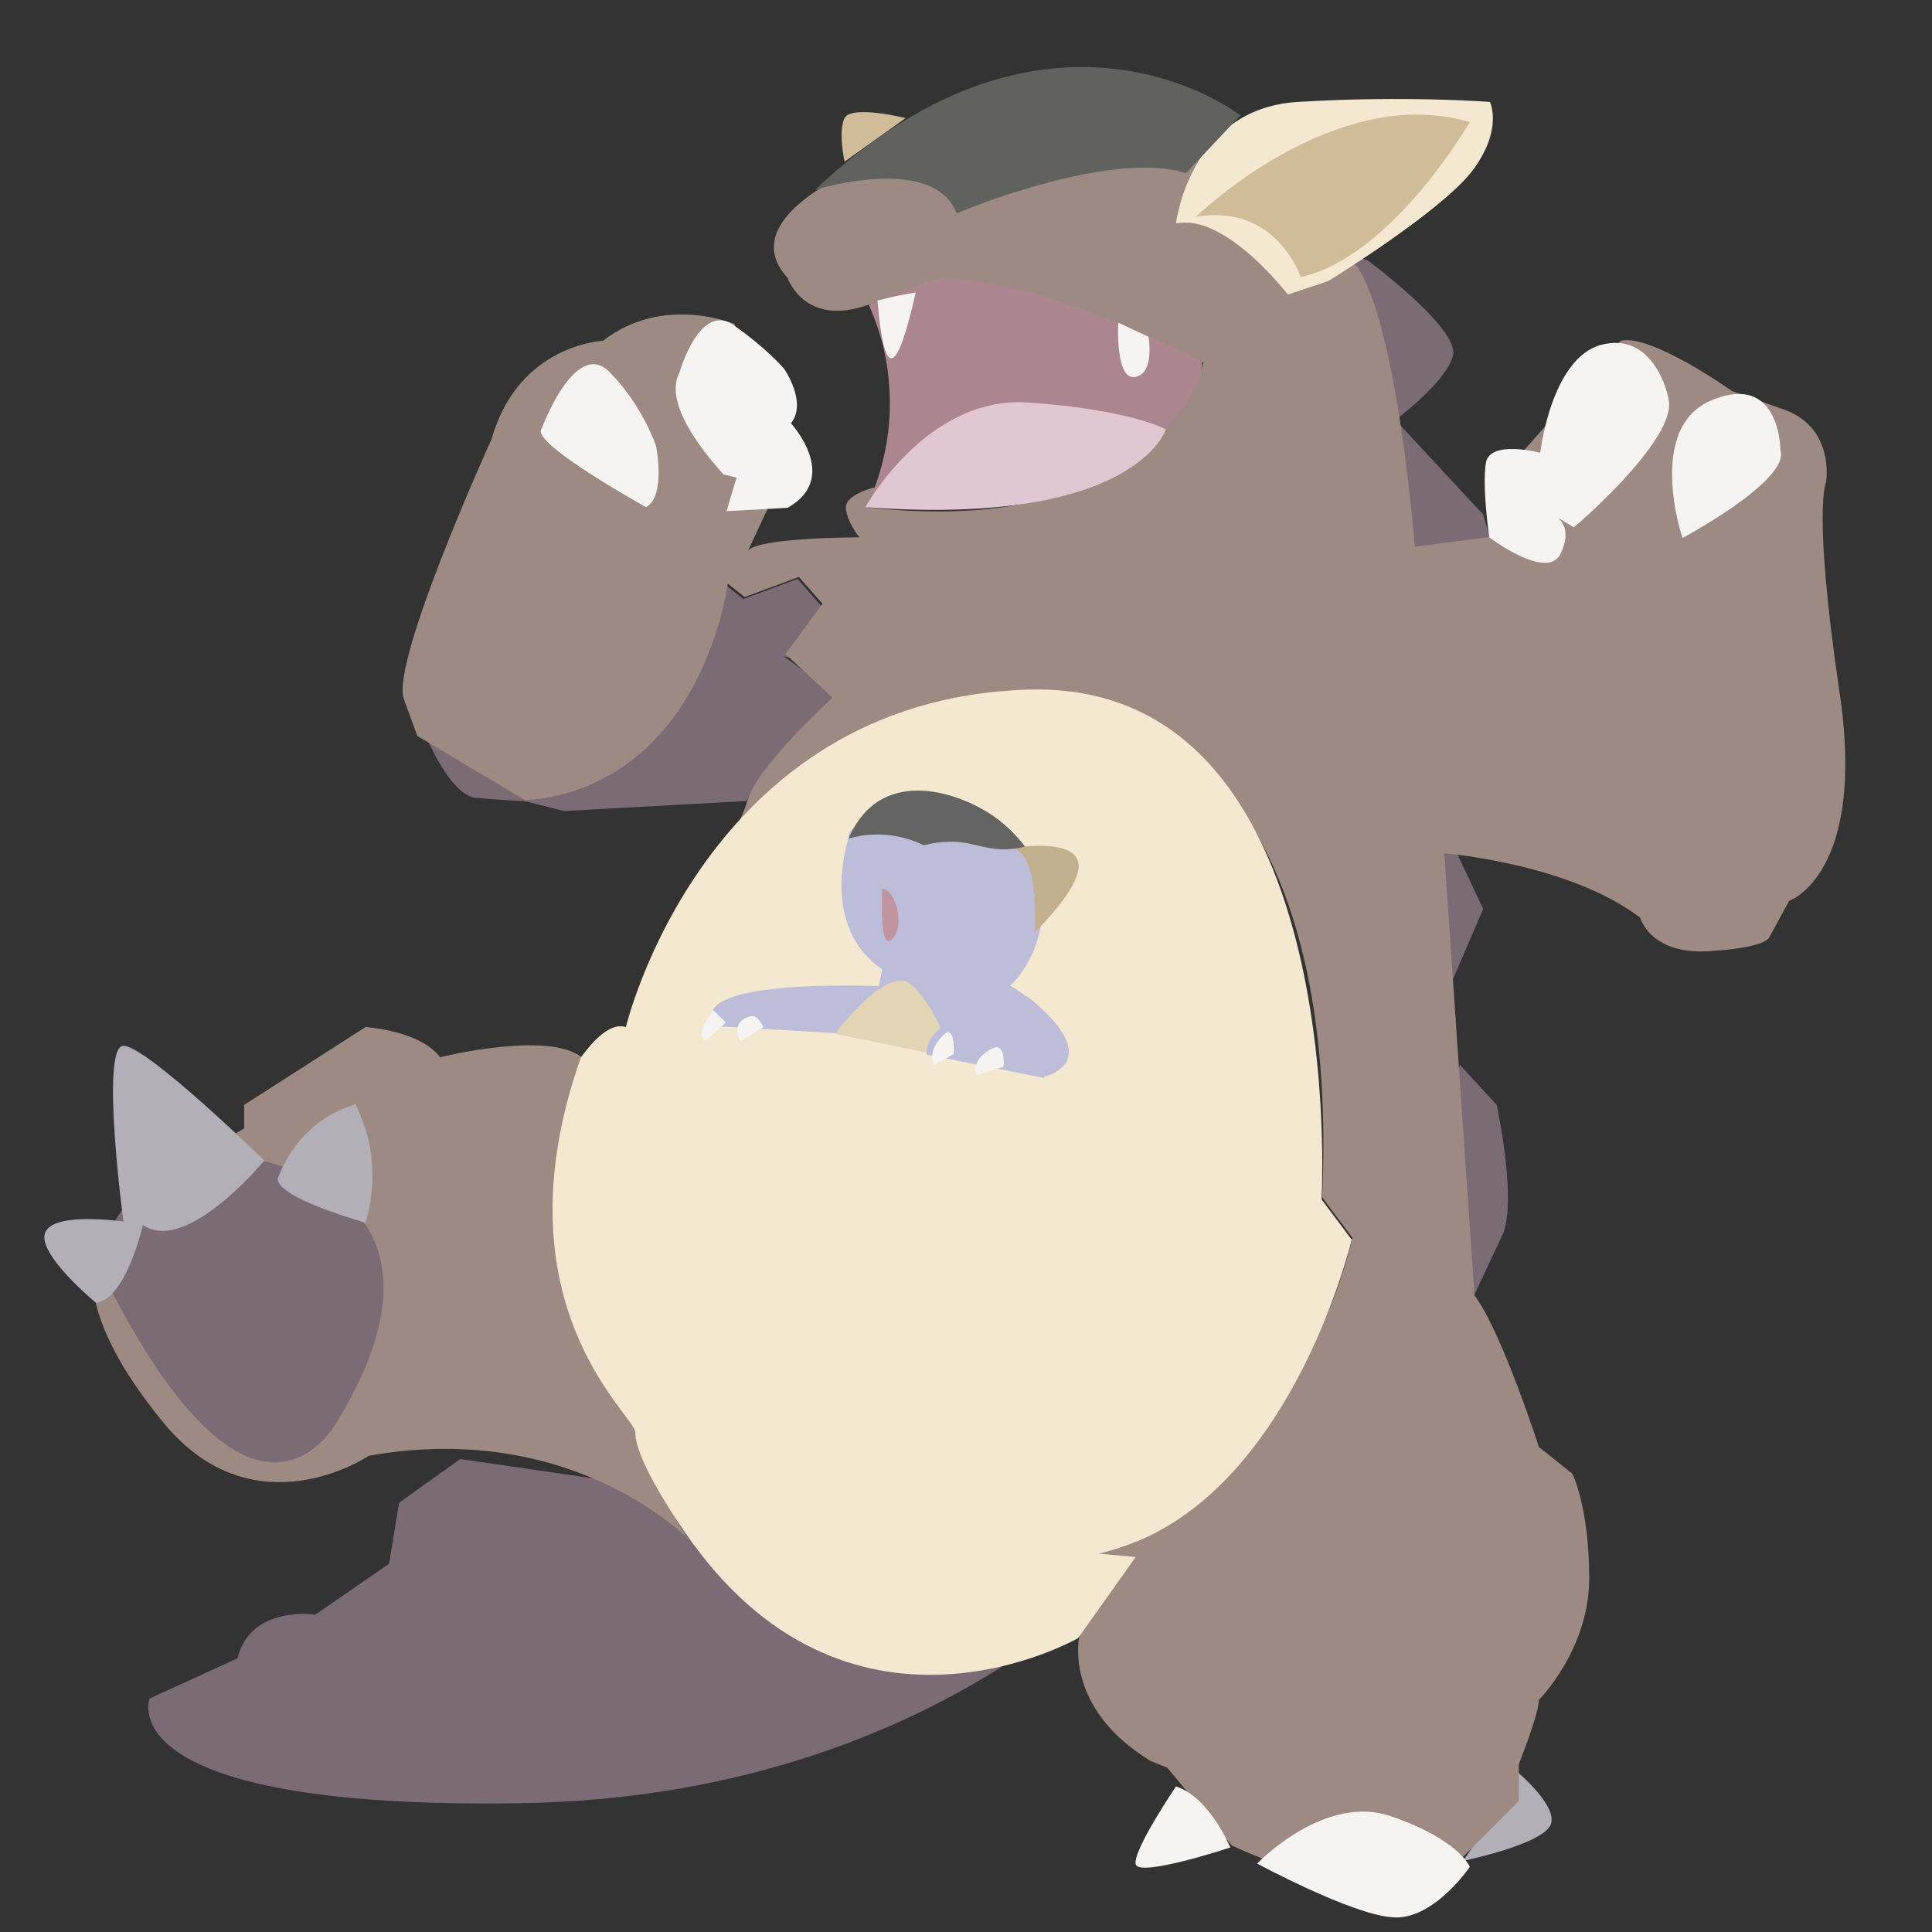 <?xml version="1.0" encoding="utf-8"?>
<!-- Generator: Adobe Illustrator 23.0.4, SVG Export Plug-In . SVG Version: 6.00 Build 0)  -->
<svg version="1.1" id="Layer_1" xmlns="http://www.w3.org/2000/svg" xmlns:xlink="http://www.w3.org/1999/xlink" x="0px" y="0px"
	 viewBox="0 0 288 288" style="enable-background:new 0 0 288 288;" xml:space="preserve">
<rect x="0" y="0" width="288" height="288" fill="#333333" stroke="none"/>
<style type="text/css">
	.st0{fill:#7A6B74;}
	.st1{fill:#D0BC99;}
	.st2{fill:#9D8A83;}
	.st3{fill:#B2AFB9;}
	.st4{fill:#F5F4F3;}
	.st5{fill:#F4E8D0;}
	.st6{fill:#AB8590;}
	.st7{fill:#E1C7D1;}
	.st8{fill:#616160;}
	.st9{fill:#BEBDD9;}
	.st10{fill:#E1D5B5;}
	.st11{fill:#C095A0;}
	.st12{fill:#C2AF8E;}
	.st13{fill:#656464;}
</style>
<path class="st0" d="M68.6,217.5l-9.1,6.5l-1.5,9.1L47,240.7c0,0-9.6-1.5-11.6,6.5l-13.1,6c0,0-6.5,16.6,55.4,15.6
	s91.6-36.7,91.6-36.7L68.6,217.5z"/>
<path class="st0" d="M204,38.9c0,0,13.6,10.1,12.6,14.1s-8.6,9.6-8.6,9.6l13.1,14.1l1,3.5l-11.6,1.5c0,0-5-38.2-8.6-41.8
	C198.4,36.4,204,38.9,204,38.9z"/>
<polygon class="st0" points="215,127.5 216.1,147.1 221.1,135.5 216.1,124.9 "/>
<path class="st0" d="M217.6,158.7l5.5,6c0,0,3,13.6,1,19.1l-4.5,9.6C219.6,193.4,216.6,161.7,217.6,158.7z"/>
<path class="st1" d="M135,17.6c0,0-8.1-2-9.1,0c-1,2,0,6.5,0,6.5L135,17.6z"/>
<path class="st2" d="M33.9,169.7l2.5-1.5v-3.5l18.1-11.6c0,0,8.1,0.5,11.1,4.5c0,0,16.1-4,21.1,0c0,0,7,63.9,16.6,72.5
	c0,0-17.1-18.6-48.3-13.1c0,0-17.1,11.6-30.7-5s-10.1-24.2-10.1-24.2L33.9,169.7z"/>
<path class="st0" d="M37.4,172.7c0,0,33.7,4.5,13.1,38.8c0,0-12.6,25.2-36.2-23.7C14.3,187.8,21.8,166.7,37.4,172.7z"/>
<path class="st0" d="M96.6,99.2c0.2,1.4,0.7,6.7-2.7,11.8c-4.2,6.3-11.1,7.3-12.2,7.4l-18.6-9.6c0,0,3.5,9.1,7.5,10.1
	c0,0,5.5,0.5,7.5,0.5l6,1.5l27.2-1.5c1-2.1,2.7-4.9,5.3-7.7c3.5-3.8,7.3-5.9,9.7-7.1c-3.2-2.3-6.4-4.5-9.5-6.8
	c2.2,0.8,4.7,0,5.9-1.9c1.1-1.7,1-4-0.3-5.6l-3.5-4l-8.1,3l-2.5-2C104.4,91.2,100.5,95.2,96.6,99.2z"/>
<path class="st3" d="M225.2,263.3c0,0,7,5.5,6,8.6c-1,3-13.1,5.5-13.1,5.5S225.7,266.9,225.2,263.3z"/>
<path class="st2" d="M125.5,26.3c0,0-15.6,7-8.1,15.1c0,0,2.5,7.5,12.1,4c9.6-3.5,9.6-3.5,9.6-3.5s11.1-2,32.2,9.1c0,0,6.5,3,8.1,3
	c0,0-6,26.7-50.3,21.6l1.5-3c0,0-4.5,1-4.5,3c0,2,2,4.5,2,4.5s-15.1,0-16.6,2l4.5-9.6l-6.5-24.2c0,0-10.6-4.5-19.6,2.5
	c0,0-12.6,0.5-16.6,14.6c0,0-15.1,33.2-13.1,38.8c2,5.5,2,5.5,2,5.5l16.1,9.6c3.3-0.2,7-1,10.7-2.8c15.8-7.5,19.1-26.8,19.5-29.5
	l2.5,2l8.1-3l3.5,4l-5.5,7.5l7,6.5c0,0-11.1,10.1-12.6,15.1c-1.5,5-3.5,6-3.5,6s29.2-28.7,55.9-20.1c0,0,36.2,5.5,33.2,73.5l4.5,6
	c0,0-7,34.7-37.7,46.8l-3,12.6c0,0-2.5,10.6,10.6,18.6l2.5,1l9.6,11.6c0,0,12.6,6,20.1,5.5c7.5-0.5,13.6-3,13.6-3l9.1-9.1v-5.5
	c0,0,3-7.5,3-9.6c0,0,7.5-7.5,7.5-18.1c0-10.6-2.5-15.6-2.5-15.6l-5-4c0,0-5.5-17.1-9.6-22.6l-4.5-65.9c0,0,18.6,1.5,29.2,9.6
	c0,0,1.5,5.5,10.1,5s9.1-2,9.1-2l3-5.5c0,0,11.6-4,7.5-31.2c-4-27.2-2-31.2-2-31.2s1.5-8.6-7-11.1l-7-2.5c0,0-12.1-8.6-16.6-7.5
	l-15.1,17.1l-4,12.1l-11.6,1.5c0,0-2.5-32.7-8.6-41.8l-28.2-20.1L125.5,26.3z"/>
<path class="st3" d="M14.3,194.2c0,0-9.1-7.5-7.5-10.6c1.5-3,11.6-1.5,11.6-1.5s-3.5-26.2,0-26.2S39.4,173,39.4,173
	s-11.6,14.1-18.1,9.6C21.3,182.6,18.8,193.7,14.3,194.2z"/>
<path class="st3" d="M41.4,175.7c0.7-2,2.7-6.2,7.2-9.1c1.6-1,3.1-1.6,4.4-2c0.7,1.5,1.5,3.4,2,5.7c1.1,5.2,0.2,9.5-0.5,12
	C54.5,182.2,41.4,178.7,41.4,175.7z"/>
<path class="st4" d="M175.3,266.3c0,0-6.5,9.6-6,11.6c0.5,2,14.1-2.5,14.1-2.5S180.3,267.9,175.3,266.3z"/>
<path class="st4" d="M187.4,277.8c0,0,10.1-10.6,20.1-7c10.1,3.5,11.6,7.5,11.6,7.5s-5.5,8.1-11.6,7.5
	C201.5,285.4,187.4,277.8,187.4,277.8z"/>
<path class="st4" d="M80.7,64c0,0,5-13.6,10.1-8.6c5,5,7,11.1,7,11.1s1.5,7.5-1.5,9.1C96.3,75.6,79.2,66.1,80.7,64z"/>
<path class="st4" d="M101.3,55.5c0,0,3-10.6,8.1-7c5,3.5,7.5,6.5,7.5,6.5s3.5,5,1,8.1c0,0,7.5,8.1-0.5,12.6l-9.1,0.5l1.5-5l-2-0.5
	C107.9,70.6,98.3,61,101.3,55.5z"/>
<path class="st4" d="M265.4,67.1c0,0,0-11.6-10.1-7.5c-10.1,4-4.5,20.6-4.5,20.6S266.9,71.6,265.4,67.1z"/>
<path class="st4" d="M248.8,60c-0.1-1.6-2.5-10.6-10.1-8.6c-7.5,2-9.1,16.1-9.1,16.1s-7.5-2-8.1,1.5s0.5,11.1,0.5,11.1
	s8.6,6.5,10.6,2.5c2-4-0.5-5.5-0.5-5.5l2.5,1.5C234.7,78.6,249.3,66.1,248.8,60z"/>
<path class="st5" d="M175.3,33.3c0,0,2-17.1,18.1-18.1s28.7,0,28.7,0s2,4-2.5,10.1s-21.6,16.6-21.6,16.6l-6,2
	C191.9,43.9,182.8,31.8,175.3,33.3z"/>
<path class="st1" d="M178.3,32.3c0,0,20.6-20.1,40.8-14.1c0,0-11.6,20.1-25.2,23.1C193.9,41.4,190.4,30.3,178.3,32.3z"/>
<path class="st6" d="M129.5,45.4c1.2,2.7,2.6,6.6,3,11.5c0.8,8.7-1.8,15.5-3.4,18.8c14.9-3.9,29.8-7.8,44.6-11.7
	c0,0,5.5-5.5,5.5-10.1c0,0-27.2-14.1-40.3-12.1L129.5,45.4z"/>
<path class="st7" d="M129,75.6c0,0,9.1-16.6,24.2-15.6c15.1,1,20.6,4,20.6,4S169.3,78.6,129,75.6z"/>
<path class="st4" d="M166.7,48.1c0,0-0.5,8.6,2.5,8.1c3-0.5,2-6,2-6L166.7,48.1z"/>
<path class="st4" d="M130.8,44.8c0.6,7,1.4,8.5,2,8.6c0.7,0.1,1.8-1.4,3.7-9.8C134.6,43.9,132.7,44.3,130.8,44.8z"/>
<path class="st8" d="M184.9,17.2c0,0-28.2-22.1-63.4,11.1c0,0,17.6-5.5,21.1,3.5c0,0,22.6-9.6,34.2-6L184.9,17.2z"/>
<path class="st5" d="M93.3,153.1c0,0,11.6-48.8,59.9-50.3c48.3-1.5,43.8,76,43.8,76l4.5,6c0,0-8.2,34.8-31.6,44.8
	c-1.9,0.8-4,1.5-6.1,2l5.5,0.5l-8.6,12.1c0,0-33.2,19.1-57.4-14.1c0,0-8.6-11.7-8.6-16.6c0-2.5-21.1-19.1-8.1-55.9
	C86.7,157.6,90.2,152.1,93.3,153.1z"/>
<path class="st9" d="M126.5,124.9c0,0-4.5,13.1,5,19.6l-0.5,2.5c0,0-22.1-1-24.7,3.5l1,2.5l17.1,1l31.2,6.5c0,0,9.6-2-2-11.6l-3-2
	c0,0,6.5-5.5,4.5-16.6C153.1,119.4,126,119.9,126.5,124.9z"/>
<path class="st10" d="M124.5,154.1c0,0,7.5-10.1,11.1-7.5c3.5,2.5,6.5,11.1,6.5,11.1L124.5,154.1z"/>
<path class="st9" d="M153.7,149.1c0,0-15.6,1-15.6,8.1l17.6,3.5L153.7,149.1z"/>
<path class="st11" d="M131.5,132.5c0,0-0.5,9.6,1.5,7.5C135,138,133.5,132.5,131.5,132.5z"/>
<path class="st12" d="M151.1,126.4c0,0,8.6-1.5,9.6,2c1,3.5-6.5,10.6-6.5,10.6S155.2,128,151.1,126.4z"/>
<path class="st13" d="M152.8,126.2c-1.2-1.6-3.4-4-6.6-5.7c-1.2-0.7-9.4-5-15.5-0.9c-2.2,1.5-3.5,3.7-4.2,5.4
	c1.1-0.3,2.5-0.6,4.2-0.6c3.2,0,5.6,0.9,7,1.6c2.8-0.7,4.9-0.6,6.5-0.3c2.1,0.4,4.1,1.2,7.1,0.8
	C151.9,126.4,152.4,126.3,152.8,126.2z"/>
<path class="st4" d="M106.3,150.6c0,0-3,4-1,4.5l2.9-2.7L106.3,150.6z"/>
<path class="st4" d="M111.9,151.5c0,0-3.2,0.6-1.5,3.7l3.4-2.1C113.7,153,113,151.2,111.9,151.5z"/>
<path class="st4" d="M141.1,153.9c0,0-3.1,2.3-1.8,4.9l2.9-1.7C142.1,157.1,142.5,153.6,141.1,153.9z"/>
<path class="st4" d="M148.4,156.1c0,0-3.6,1.2-2.9,4.2l4.1-1.3C149.6,158.9,149.9,156,148.4,156.1z"/>
</svg>
